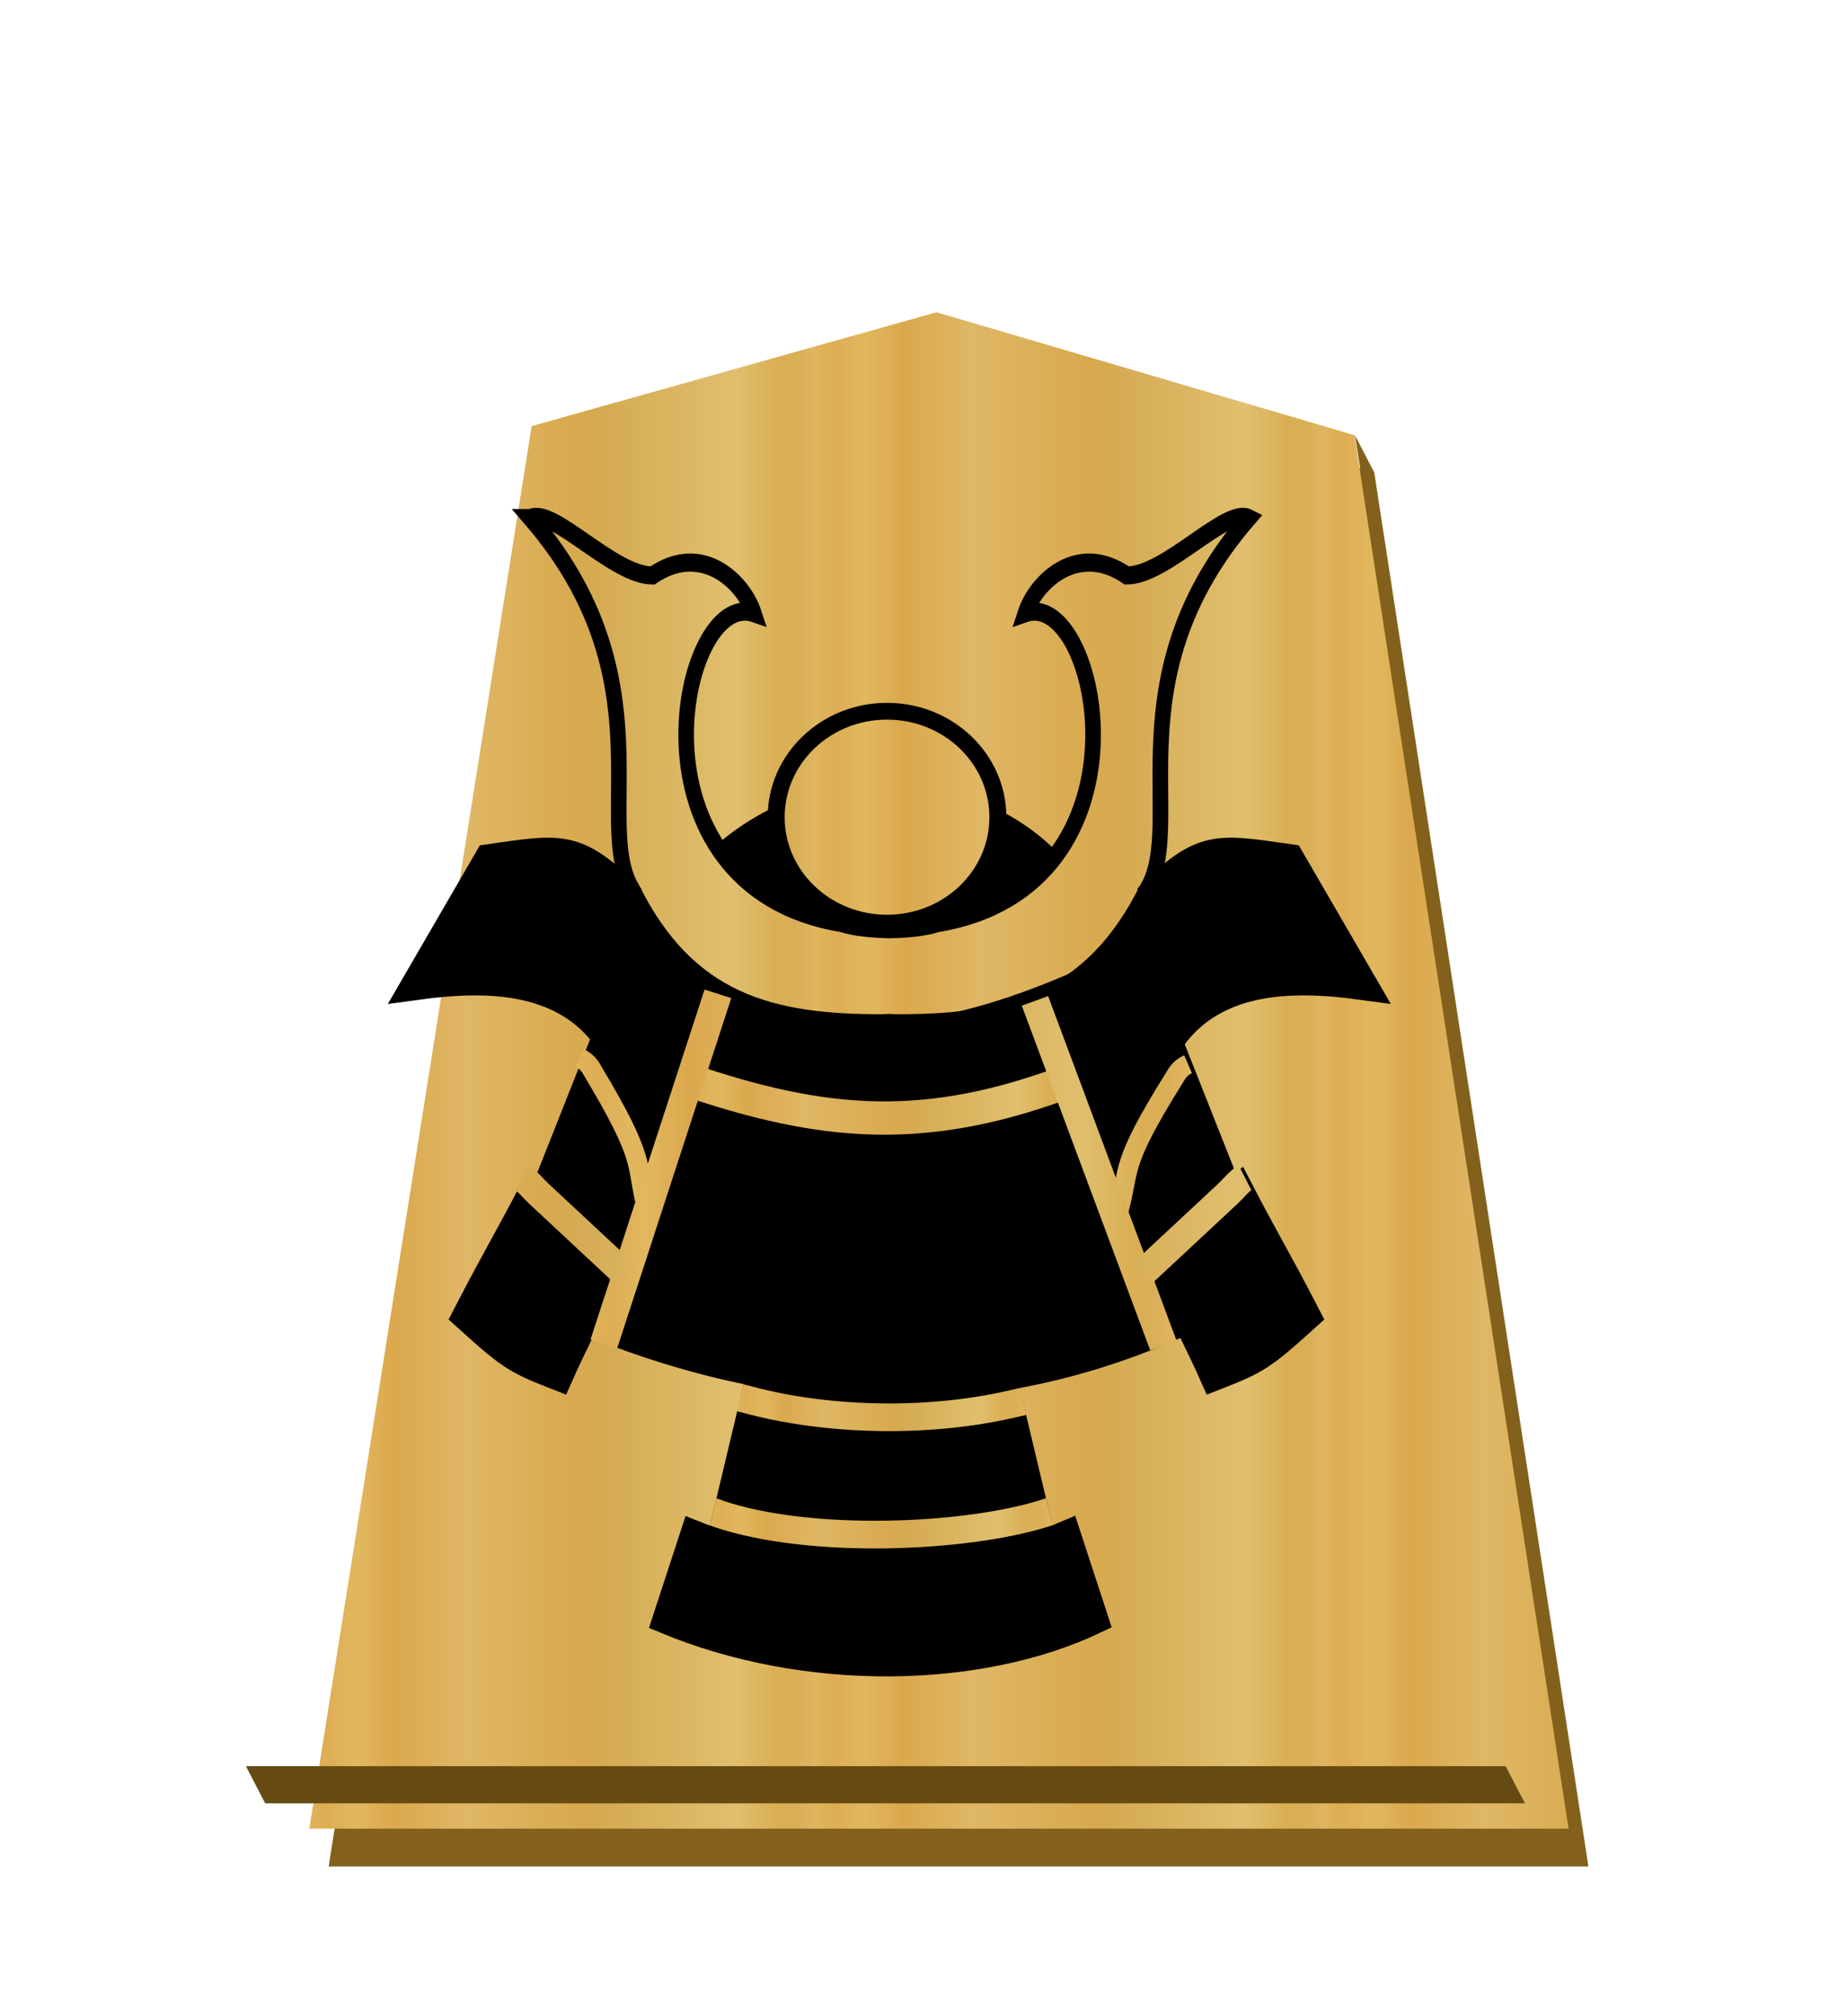 <?xml version="1.0" encoding="UTF-8" standalone="no"?>
<svg
   xmlns:dc="http://purl.org/dc/elements/1.1/"
   xmlns:cc="http://creativecommons.org/ns#"
   xmlns:rdf="http://www.w3.org/1999/02/22-rdf-syntax-ns#"
   xmlns:svg="http://www.w3.org/2000/svg"
   xmlns="http://www.w3.org/2000/svg"
   xmlns:xlink="http://www.w3.org/1999/xlink"
   xmlns:sodipodi="http://sodipodi.sourceforge.net/DTD/sodipodi-0.dtd"
   xmlns:inkscape="http://www.inkscape.org/namespaces/inkscape"
   width="55" height="60"
   version="1.1"
   id="svg1717"
   sodipodi:docname="0KI.svg"
   inkscape:version="0.92.4 (5da689c313, 2019-01-14)"
   inkscape:export-filename="D:\Pictures\Chess Variants\Shogi\pieces\Plastic\0KI.png"
   inkscape:export-xdpi="365.56299"
   inkscape:export-ydpi="365.56299">
  <defs
     id="defs1721">
    <filter
       style="color-interpolation-filters:sRGB"
       inkscape:label="Drop Shadow"
       id="filter1552">
      <feFlood
         flood-opacity="0.498"
         flood-color="rgb(0,0,0)"
         result="flood"
         id="feFlood1542" />
      <feComposite
         in="flood"
         in2="SourceGraphic"
         operator="in"
         result="composite1"
         id="feComposite1544" />
      <feGaussianBlur
         in="composite1"
         stdDeviation="2.5"
         result="blur"
         id="feGaussianBlur1546" />
      <feOffset
         dx="4.57967e-15"
         dy="4.41314e-15"
         result="offset"
         id="feOffset1548" />
      <feComposite
         in="SourceGraphic"
         in2="offset"
         operator="over"
         result="composite2"
         id="feComposite1550" />
    </filter>
    <filter
       style="color-interpolation-filters:sRGB"
       inkscape:label="Drop Shadow"
       id="filter1540">
      <feFlood
         flood-opacity="0.498"
         flood-color="rgb(0,0,0)"
         result="flood"
         id="feFlood1530" />
      <feComposite
         in="flood"
         in2="SourceGraphic"
         operator="in"
         result="composite1"
         id="feComposite1532" />
      <feGaussianBlur
         in="composite1"
         stdDeviation="2.5"
         result="blur"
         id="feGaussianBlur1534" />
      <feOffset
         dx="4.57967e-15"
         dy="4.41314e-15"
         result="offset"
         id="feOffset1536" />
      <feComposite
         in="SourceGraphic"
         in2="offset"
         operator="over"
         result="composite2"
         id="feComposite1538" />
    </filter>
    <filter
       id="drop-shadow-9">
      <feGaussianBlur
         in="SourceAlpha"
         result="blur"
         stdDeviation="2"
         id="feGaussianBlur5056" />
      <feOffset
         result="offsetBlur"
         dx="2"
         dy="2"
         id="feOffset5058" />
      <feBlend
         in="SourceGraphic"
         in2="offsetBlur"
         mode="normal"
         id="feBlend5060" />
    </filter>
    <filter
       id="drop-shadow-2">
      <feGaussianBlur
         in="SourceAlpha"
         result="blur"
         stdDeviation="2"
         id="feGaussianBlur6807" />
      <feOffset
         result="offsetBlur"
         dx="2"
         dy="2"
         id="feOffset6809" />
      <feBlend
         in="SourceGraphic"
         in2="offsetBlur"
         mode="normal"
         id="feBlend6811" />
    </filter>
    <filter
       id="drop-shadow-2-8">
      <feGaussianBlur
         in="SourceAlpha"
         result="blur"
         stdDeviation="2"
         id="feGaussianBlur6807-2" />
      <feOffset
         result="offsetBlur"
         dx="2"
         dy="2"
         id="feOffset6809-8" />
      <feBlend
         in="SourceGraphic"
         in2="offsetBlur"
         mode="normal"
         id="feBlend6811-0" />
    </filter>
    <filter
       id="drop-shadow-6">
      <feGaussianBlur
         in="SourceAlpha"
         result="blur"
         stdDeviation="2"
         id="feGaussianBlur5056-9" />
      <feOffset
         result="offsetBlur"
         dx="2"
         dy="2"
         id="feOffset5058-0" />
      <feBlend
         in="SourceGraphic"
         in2="offsetBlur"
         mode="normal"
         id="feBlend5060-9" />
    </filter>
    <filter
       id="drop-shadow-27">
      <feGaussianBlur
         in="SourceAlpha"
         result="blur"
         stdDeviation="2"
         id="feGaussianBlur5056-5" />
      <feOffset
         result="offsetBlur"
         dx="2"
         dy="2"
         id="feOffset5058-6" />
      <feBlend
         in="SourceGraphic"
         in2="offsetBlur"
         mode="normal"
         id="feBlend5060-96" />
    </filter>
    <filter
       id="drop-shadow-2-88">
      <feGaussianBlur
         in="SourceAlpha"
         result="blur"
         stdDeviation="2"
         id="feGaussianBlur6807-1" />
      <feOffset
         result="offsetBlur"
         dx="2"
         dy="2"
         id="feOffset6809-5" />
      <feBlend
         in="SourceGraphic"
         in2="offsetBlur"
         mode="normal"
         id="feBlend6811-7" />
    </filter>
    <filter
       id="drop-shadow-2-6">
      <feGaussianBlur
         in="SourceAlpha"
         result="blur"
         stdDeviation="2"
         id="feGaussianBlur6807-4" />
      <feOffset
         result="offsetBlur"
         dx="2"
         dy="2"
         id="feOffset6809-6" />
      <feBlend
         in="SourceGraphic"
         in2="offsetBlur"
         mode="normal"
         id="feBlend6811-8" />
    </filter>
    <filter
       id="drop-shadow-62">
      <feGaussianBlur
         in="SourceAlpha"
         result="blur"
         stdDeviation="2"
         id="feGaussianBlur5056-7" />
      <feOffset
         result="offsetBlur"
         dx="2"
         dy="2"
         id="feOffset5058-9" />
      <feBlend
         in="SourceGraphic"
         in2="offsetBlur"
         mode="normal"
         id="feBlend5060-1" />
    </filter>
    <filter
       id="drop-shadow-1">
      <feGaussianBlur
         in="SourceAlpha"
         result="blur"
         stdDeviation="2"
         id="feGaussianBlur5056-0" />
      <feOffset
         result="offsetBlur"
         dx="2"
         dy="2"
         id="feOffset5058-7" />
      <feBlend
         in="SourceGraphic"
         in2="offsetBlur"
         mode="normal"
         id="feBlend5060-4" />
    </filter>
    <filter
       id="drop-shadow-2-67">
      <feGaussianBlur
         in="SourceAlpha"
         result="blur"
         stdDeviation="2"
         id="feGaussianBlur6807-7" />
      <feOffset
         result="offsetBlur"
         dx="2"
         dy="2"
         id="feOffset6809-4" />
      <feBlend
         in="SourceGraphic"
         in2="offsetBlur"
         mode="normal"
         id="feBlend6811-74" />
    </filter>
    <filter
       id="drop-shadow-2-86">
      <feGaussianBlur
         in="SourceAlpha"
         result="blur"
         stdDeviation="2"
         id="feGaussianBlur6807-6" />
      <feOffset
         result="offsetBlur"
         dx="2"
         dy="2"
         id="feOffset6809-9" />
      <feBlend
         in="SourceGraphic"
         in2="offsetBlur"
         mode="normal"
         id="feBlend6811-1" />
    </filter>
    <filter
       id="drop-shadow-22">
      <feGaussianBlur
         in="SourceAlpha"
         result="blur"
         stdDeviation="2"
         id="feGaussianBlur5056-0-5" />
      <feOffset
         result="offsetBlur"
         dx="2"
         dy="2"
         id="feOffset5058-0-0" />
      <feBlend
         in="SourceGraphic"
         in2="offsetBlur"
         mode="normal"
         id="feBlend5060-0" />
    </filter>
    <inkscape:path-effect
       effect="mirror_symmetry"
       start_point="275.143,98.12"
       end_point="275.143,350.073"
       center_point="275.143,224.097"
       id="path-effect4547-0-2"
       is_visible="true"
       mode="free"
       discard_orig_path="false"
       fuse_paths="true"
       oposite_fuse="false" />
    <inkscape:path-effect
       effect="mirror_symmetry"
       start_point="274.676,240.216"
       end_point="274.676,418.884"
       center_point="274.676,329.55"
       id="path-effect4551-7-2"
       is_visible="true"
       mode="free"
       discard_orig_path="false"
       fuse_paths="false"
       oposite_fuse="false" />
    <inkscape:path-effect
       effect="mirror_symmetry"
       start_point="273.503,331.409"
       end_point="273.503,476.79"
       center_point="273.503,404.099"
       id="path-effect4557-0-7"
       is_visible="true"
       mode="free"
       discard_orig_path="false"
       fuse_paths="false"
       oposite_fuse="false" />
    <inkscape:path-effect
       effect="mirror_symmetry"
       start_point="315.673,90.311"
       end_point="315.615,96.047"
       center_point="315.644,93.179"
       id="path-effect4669-0"
       is_visible="true"
       mode="free"
       discard_orig_path="false"
       fuse_paths="false"
       oposite_fuse="false" />
    <inkscape:path-effect
       oposite_fuse="false"
       fuse_paths="false"
       discard_orig_path="false"
       mode="free"
       is_visible="true"
       id="path-effect4802-2"
       center_point="316.911,93.06"
       end_point="316.911,96.06"
       start_point="316.911,90.06"
       effect="mirror_symmetry" />
    <linearGradient
       inkscape:collect="always"
       id="linearGradient12530">
      <stop
         style="stop-color:#dfb459;stop-opacity:1"
         offset="0"
         id="stop12526" />
      <stop
         id="stop16843"
         offset="0.033"
         style="stop-color:#dead54;stop-opacity:1" />
      <stop
         id="stop12556"
         offset="0.093"
         style="stop-color:#e1b85f;stop-opacity:1" />
      <stop
         id="stop12532"
         offset="0.165"
         style="stop-color:#dba84d;stop-opacity:1" />
      <stop
         style="stop-color:#dfb765;stop-opacity:1"
         offset="0.305"
         id="stop12564" />
      <stop
         style="stop-color:#d8a94e;stop-opacity:1"
         offset="0.539"
         id="stop12558" />
      <stop
         id="stop12562"
         offset="0.586"
         style="stop-color:#d5ab53;stop-opacity:1" />
      <stop
         style="stop-color:#e0bf6e;stop-opacity:1"
         offset="0.84"
         id="stop12534" />
      <stop
         id="stop16845"
         offset="0.924"
         style="stop-color:#daae52;stop-opacity:1" />
      <stop
         id="stop12560"
         offset="0.962"
         style="stop-color:#d9af57;stop-opacity:1" />
      <stop
         style="stop-color:#e1b663;stop-opacity:1"
         offset="1"
         id="stop12528" />
    </linearGradient>
    <filter
       id="drop-shadow-6-9">
      <feGaussianBlur
         in="SourceAlpha"
         result="blur"
         stdDeviation="2"
         id="feGaussianBlur5056-9-0" />
      <feOffset
         result="offsetBlur"
         dx="2"
         dy="2"
         id="feOffset5058-0-2" />
      <feBlend
         in="SourceGraphic"
         in2="offsetBlur"
         mode="normal"
         id="feBlend5060-9-0" />
    </filter>
    <linearGradient
       inkscape:collect="always"
       xlink:href="#linearGradient12530"
       id="linearGradient59009"
       x1="-30.849"
       y1="30.267"
       x2="-14.721"
       y2="30.267"
       gradientUnits="userSpaceOnUse"
       spreadMethod="repeat" />
    <linearGradient
       inkscape:collect="always"
       xlink:href="#linearGradient12530"
       id="linearGradient59032"
       x1="223.004"
       y1="79.253"
       x2="242.046"
       y2="79.253"
       gradientUnits="userSpaceOnUse"
       spreadMethod="repeat" />
    <linearGradient
       inkscape:collect="always"
       xlink:href="#linearGradient12530"
       id="linearGradient59034"
       x1="-37.193"
       y1="216.519"
       x2="238.302"
       y2="216.519"
       gradientUnits="userSpaceOnUse"
       spreadMethod="repeat" />
    <linearGradient
       inkscape:collect="always"
       xlink:href="#linearGradient12530"
       id="linearGradient59042"
       x1="238.298"
       y1="104.713"
       x2="250.496"
       y2="104.713"
       gradientUnits="userSpaceOnUse" />
    <linearGradient
       inkscape:collect="always"
       xlink:href="#linearGradient12530"
       id="linearGradient59044"
       x1="239.247"
       y1="100.537"
       x2="249.558"
       y2="100.537"
       gradientUnits="userSpaceOnUse" />
    <linearGradient
       inkscape:collect="always"
       xlink:href="#linearGradient12530"
       id="linearGradient59046"
       x1="276.992"
       y1="142.974"
       x2="291.233"
       y2="142.974"
       gradientUnits="userSpaceOnUse" />
    <linearGradient
       inkscape:collect="always"
       xlink:href="#linearGradient12530"
       id="linearGradient59048"
       x1="305.234"
       y1="93.216"
       x2="326.101"
       y2="93.216"
       gradientUnits="userSpaceOnUse" />
    <linearGradient
       inkscape:collect="always"
       xlink:href="#linearGradient12530"
       id="linearGradient59050"
       x1="304.71"
       y1="91.813"
       x2="326.65"
       y2="91.813"
       gradientUnits="userSpaceOnUse" />
    <linearGradient
       inkscape:collect="always"
       xlink:href="#linearGradient12530"
       id="linearGradient59052"
       x1="294.98"
       y1="91.465"
       x2="313.791"
       y2="91.465"
       gradientUnits="userSpaceOnUse"
       spreadMethod="repeat" />
  </defs>
  <sodipodi:namedview
     pagecolor="#ffffff"
     bordercolor="#666666"
     borderopacity="1"
     objecttolerance="10"
     gridtolerance="10"
     guidetolerance="10"
     inkscape:pageopacity="0"
     inkscape:pageshadow="2"
     inkscape:window-width="1920"
     inkscape:window-height="1017"
     id="namedview1719"
     showgrid="false"
     inkscape:zoom="8"
     inkscape:cx="25.708722"
     inkscape:cy="29.95355"
     inkscape:window-x="1912"
     inkscape:window-y="-8"
     inkscape:window-maximized="1"
     inkscape:current-layer="svg1717"
     inkscape:snap-nodes="true" />
  <!--
Created by Hari Seldon and modified by orangain, licensed under Creative Commons Attribution-Share Alike 3.0 Unported.
See: https://creativecommons.org/licenses/by-sa/3.0/deed.en

Original file is available at: https://commons.wikimedia.org/wiki/File:Shogi_gyokusho(svg).svg
-->
  <filter
     id="drop-shadow">
    <feGaussianBlur
       in="SourceAlpha"
       result="blur"
       stdDeviation="2"
       id="feGaussianBlur1692" />
    <feOffset
       result="offsetBlur"
       dx="2"
       dy="2"
       id="feOffset1694" />
    <feBlend
       in="SourceGraphic"
       in2="offsetBlur"
       mode="normal"
       id="feBlend1696" />
  </filter>
  <g
     transform="matrix(0.939,0,0,0.939,36.3,1.558)"
     id="g5079-7"
     style="display:inline;fill:#fecb00;fill-opacity:1;filter:url(#drop-shadow-22)">
    <path
       style="fill:#83611c;fill-opacity:1;stroke-width:0.939"
       d="M 26.58 8.521 L 14.52 11.91 L 7.896 53.664 L 45.408 53.664 L 39.031 12.182 L 38.457 11.076 L 38.611 12.059 L 26.58 8.521 z "
       transform="matrix(1.065,0,0,1.065,-38.645,-1.659)"
       id="path59011" />
    <path
       d="m -10.96,6.237 -12.838,3.608 -7.051,44.45 39.934,2.8e-5 -6.79,-44.163 z"
       id="path5063-6"
       inkscape:connector-curvature="0"
       style="fill:url(#linearGradient59009);fill-opacity:1;"
       sodipodi:nodetypes="cccccc" />
  </g>
  <g
     id="g8011"
     transform="matrix(1.193,0,0,1.178,-215.053,-23.497)">
    <g
       id="g7992">
      <g
         style="display:inline"
         id="g4792-8"
         transform="matrix(0.701,0,0,0.701,30.938,-14.966)">
        <g
           id="g4722-9"
           transform="translate(-71.191,-1.25)">
          <g
             style="stroke:#000000;stroke-width:1.2;stroke-miterlimit:4;stroke-dasharray:none"
             transform="translate(31.466,-52.326)"
             id="g4712-6">
            <path
               style="fill:url(#linearGradient59034);stroke:#000000;stroke-width:8.056;stroke-linecap:butt;stroke-linejoin:miter;stroke-miterlimit:4;stroke-dasharray:none;stroke-opacity:1;fill-opacity:1"
               d="m 89.878,104.459 c 71.228,71.229 31.757,135.821 52.51,165.379 28.871,49.947 71.083,59.605 129.343,59.369 1.132,-0.005 2.27,-0.039 3.413,-0.104 1.143,0.064 2.28,0.099 3.413,0.104 58.26,0.236 100.472,-9.422 129.343,-59.369 20.752,-29.558 -18.718,-94.149 52.51,-165.379 -11.605,-5.015 -42.725,25.605 -62.898,25.525 -25.612,-15.171 -47.031,3.08 -52.251,16.777 37.839,-11.301 70.079,121.468 -45.538,137.914 -7.067,1.971 -16.164,2.514 -24.578,2.719 -8.414,-0.205 -17.511,-0.748 -24.578,-2.719 -115.617,-16.446 -83.377,-149.215 -45.538,-137.914 -5.22,-13.697 -26.639,-31.948 -52.251,-16.777 -20.172,0.08 -51.293,-30.539 -62.898,-25.525 z"
               id="path4702-1"
               inkscape:connector-curvature="0"
               sodipodi:nodetypes="ccscccccc"
               inkscape:path-effect="#path-effect4547-0-2"
               inkscape:original-d="m 89.878164,104.45867 c 71.228006,71.22916 31.757136,135.82089 52.509626,165.37853 28.87071,49.94709 71.08258,59.60515 129.34256,59.36887 C 350.58722,328.88627 455.58632,182.1514 466.28913,81.079647 411.27114,168.37671 360.88652,266.79291 286.66251,287.57832 c -10.56829,-0.19825 -25.58122,0.0296 -36.09748,-2.90333 -115.61675,-16.44623 -83.3766,-149.2152 -45.53806,-137.91415 -5.21985,-13.69739 -26.63935,-31.94802 -52.25128,-16.77733 -20.17236,0.0804 -51.29271,-30.539477 -62.897526,-25.52484 z"
               transform="matrix(0.069,0,0,0.081,265.433,113.589)" />
            <path
               transform="matrix(0.069,0,0,0.081,265.455,113.567)"
               style="fill:#000000;stroke:#000000;stroke-width:16.112;stroke-linecap:butt;stroke-linejoin:miter;stroke-miterlimit:4;stroke-dasharray:none;stroke-opacity:1"
               d="M 141.488,275.714 C 113.457,251.267 105.818,253.208 68.009,257.871 l -35.66,52.996 c 60.801,-7.142 122.974,2.29 115.299,107.58 7.771,-26.631 28.133,-63.418 39.832,-101.833 m 220.385,-40.901 c 28.031,-24.447 35.67,-22.506 73.479,-17.843 l 35.66,52.996 c -60.801,-7.142 -122.974,2.29 -115.299,107.58 -7.771,-26.631 -28.133,-63.418 -39.832,-101.833"
               id="path4704-4"
               inkscape:connector-curvature="0"
               sodipodi:nodetypes="ccccc"
               inkscape:path-effect="#path-effect4551-7-2"
               inkscape:original-d="M 141.48799,275.71389 C 113.45713,251.26685 105.81802,253.20803 68.008768,257.87125 l -35.659979,52.99649 c 60.800936,-7.14165 122.973521,2.29049 115.299061,107.5804 7.77058,-26.63095 28.13289,-63.41773 39.83168,-101.8333" />
            <path
               transform="matrix(0.069,0,0,0.081,265.433,113.589)"
               style="fill:#000000;stroke:#000000;stroke-width:16.112;stroke-linecap:butt;stroke-linejoin:miter;stroke-miterlimit:4;stroke-dasharray:none;stroke-opacity:1"
               d="m 128.121,339.223 -29.443,64.097 c -3.407,-2.033 6.609,9.491 -6.593,1.008 -14.054,23.338 -19.002,29.833 -33.969,54.715 21.968,17.086 24.658,18.309 46.106,25.56 13.293,-25.846 25.739,-42.374 44.638,-83.919 m 270.023,-61.462 29.443,64.097 c 3.407,-2.033 -6.609,9.491 6.593,1.008 14.054,23.338 19.002,29.833 33.969,54.715 -21.968,17.086 -24.658,18.309 -46.106,25.56 -13.293,-25.846 -25.739,-42.374 -44.638,-83.919"
               id="path4706-0"
               inkscape:connector-curvature="0"
               inkscape:path-effect="#path-effect4557-0-7"
               inkscape:original-d="m 128.12147,339.22317 -29.4431,64.09739 c -3.406729,-2.03298 6.60864,9.49088 -6.592588,1.00836 -14.054409,23.33805 -19.002142,29.83307 -33.968561,54.71538 21.968053,17.08583 24.658308,18.3091 46.105949,25.56024 13.29286,-25.8462 25.73879,-42.37374 44.63847,-83.91904"
               sodipodi:nodetypes="cccccc" />
            <path
               style="fill:#000000;stroke:#000000;stroke-width:1.2;stroke-linecap:butt;stroke-linejoin:miter;stroke-miterlimit:4;stroke-dasharray:none;stroke-opacity:1"
               d="m 273.604,150.864 c 7.363,3.092 14.48,3.19 21.328,0 l -4.023,-11.781 c -5.552,2.376 -8.767,2.099 -13.5,0.437 z"
               id="path4708-6"
               inkscape:connector-curvature="0"
               sodipodi:nodetypes="ccccc" />
            <path
               style="fill:none;stroke:url(#linearGradient59046);stroke-width:1.2;stroke-linecap:butt;stroke-linejoin:miter;stroke-miterlimit:4;stroke-dasharray:none;stroke-opacity:1"
               d="m 277.188,142.28 c 4.811,1.655 8.506,2.056 13.826,-0.031"
               id="path4710-8"
               inkscape:connector-curvature="0"
               sodipodi:nodetypes="cc" />
          </g>
          <path
             inkscape:original-d="m 304.85525,89.187777 c 0.30198,0.137191 0.41399,0.389343 0.46641,0.47798 1.9283,3.260463 1.51007,3.297133 1.89486,4.828694"
             inkscape:path-effect="#path-effect4669-0"
             sodipodi:nodetypes="csc"
             inkscape:connector-curvature="0"
             id="path4716-2"
             d="m 304.855,89.188 c 0.302,0.137 0.414,0.389 0.466,0.478 1.928,3.26 1.51,3.297 1.895,4.829 m 19.296,-5.088 c -0.305,0.131 -0.422,0.381 -0.476,0.468 -1.994,3.221 -1.576,3.266 -1.992,4.789"
             style="fill:none;stroke:url(#linearGradient59050);stroke-width:0.7;stroke-linecap:butt;stroke-linejoin:miter;stroke-miterlimit:4;stroke-dasharray:none;stroke-opacity:1" />
          <path
             sodipodi:nodetypes="cccc"
             inkscape:connector-curvature="0"
             id="path4720-4"
             d="m 305.71,99.48 4.06,-12.611 m 11.289,0.254 4.574,12.42"
             style="fill:none;stroke:url(#linearGradient59048);stroke-width:1;stroke-linecap:butt;stroke-linejoin:miter;stroke-miterlimit:4;stroke-dasharray:none;stroke-opacity:1" />
          <path
             style="fill:none;stroke:url(#linearGradient59052);stroke-width:0.998;stroke-linecap:butt;stroke-linejoin:miter;stroke-miterlimit:4;stroke-dasharray:none;stroke-opacity:1"
             d="m 304.034,89.759 c 0.18,0.091 0.407,0.384 0.61,0.575 l 3.094,2.919 m 22.051,-3.494 c -0.18,0.091 -0.407,0.384 -0.61,0.575 l -3.094,2.919"
             id="path4800-6"
             inkscape:connector-curvature="0"
             sodipodi:nodetypes="ccc"
             inkscape:path-effect="#path-effect4802-2"
             inkscape:original-d="m 304.03366,89.759167 c 0.17995,0.09055 0.40659,0.383558 0.60988,0.575337 l 3.09407,2.918812"
             transform="translate(-1.25,3.738)" />
        </g>
        <path
           style="fill:#000000;stroke:#000000;stroke-width:1px;stroke-linecap:butt;stroke-linejoin:miter;stroke-opacity:1"
           d="m 239.024,80.489 c 3.438,-2.881 8.3,-2.42 11.037,0.135 -2.365,3.351 -9.495,2.306 -11.037,-0.135 z"
           id="path4728-2"
           inkscape:connector-curvature="0"
           sodipodi:nodetypes="ccc" />
        <ellipse
           ry="3.818"
           rx="3.947"
           cy="79.253"
           cx="244.601"
           id="path4730-7"
           style="opacity:1;fill:url(#linearGradient59032);fill-opacity:1;stroke:#000000;stroke-width:0.604;stroke-linecap:butt;stroke-linejoin:miter;stroke-miterlimit:4;stroke-dasharray:none;stroke-opacity:1;paint-order:normal" />
        <path
           sodipodi:nodetypes="cccccccc"
           inkscape:connector-curvature="0"
           id="path4767-7"
           d="m 240.019,99.645 -1.37,5.82 -0.911,-0.364 -0.997,3.086 c 4.989,2.097 11.131,1.981 15.249,0 l -0.997,-3.086 -0.854,0.364 -1.37,-5.82"
           style="fill:#000000;stroke:#000000;stroke-width:1px;stroke-linecap:butt;stroke-linejoin:miter;stroke-opacity:1" />
        <path
           sodipodi:nodetypes="cssc"
           inkscape:connector-curvature="0"
           id="path4772-3"
           d="m 239.37,100.175 c 0.152,0.038 0.143,0.036 0.229,0.059 3.05,0.836 6.736,0.845 9.675,0.113 0.05,-0.012 0.015,-0.002 0.171,-0.038"
           style="fill:none;stroke:url(#linearGradient59044);stroke-width:0.998;stroke-linecap:butt;stroke-linejoin:miter;stroke-miterlimit:4;stroke-dasharray:none;stroke-opacity:1" />
        <path
           style="fill:none;stroke:url(#linearGradient59042);stroke-width:0.998;stroke-linecap:butt;stroke-linejoin:miter;stroke-miterlimit:4;stroke-dasharray:none;stroke-opacity:1"
           d="m 238.411,104.291 c 0.155,0.036 0.123,0.044 0.186,0.066 3.279,1.12 8.768,0.875 11.584,-0.009 0.079,-0.025 0.051,-0.026 0.197,-0.061"
           id="path4774-6"
           inkscape:connector-curvature="0"
           sodipodi:nodetypes="cssc" />
      </g>
    </g>
  </g>
  <path
     style="fill:#654b13;stroke:none;stroke-width:1px;stroke-linecap:butt;stroke-linejoin:miter;stroke-opacity:1;fill-opacity:1"
     d="M 7.897,53.665 7.323,52.56 l 37.512,2.6e-5 0.575,1.105 z"
     id="path59015"
     inkscape:connector-curvature="0" />
</svg>

